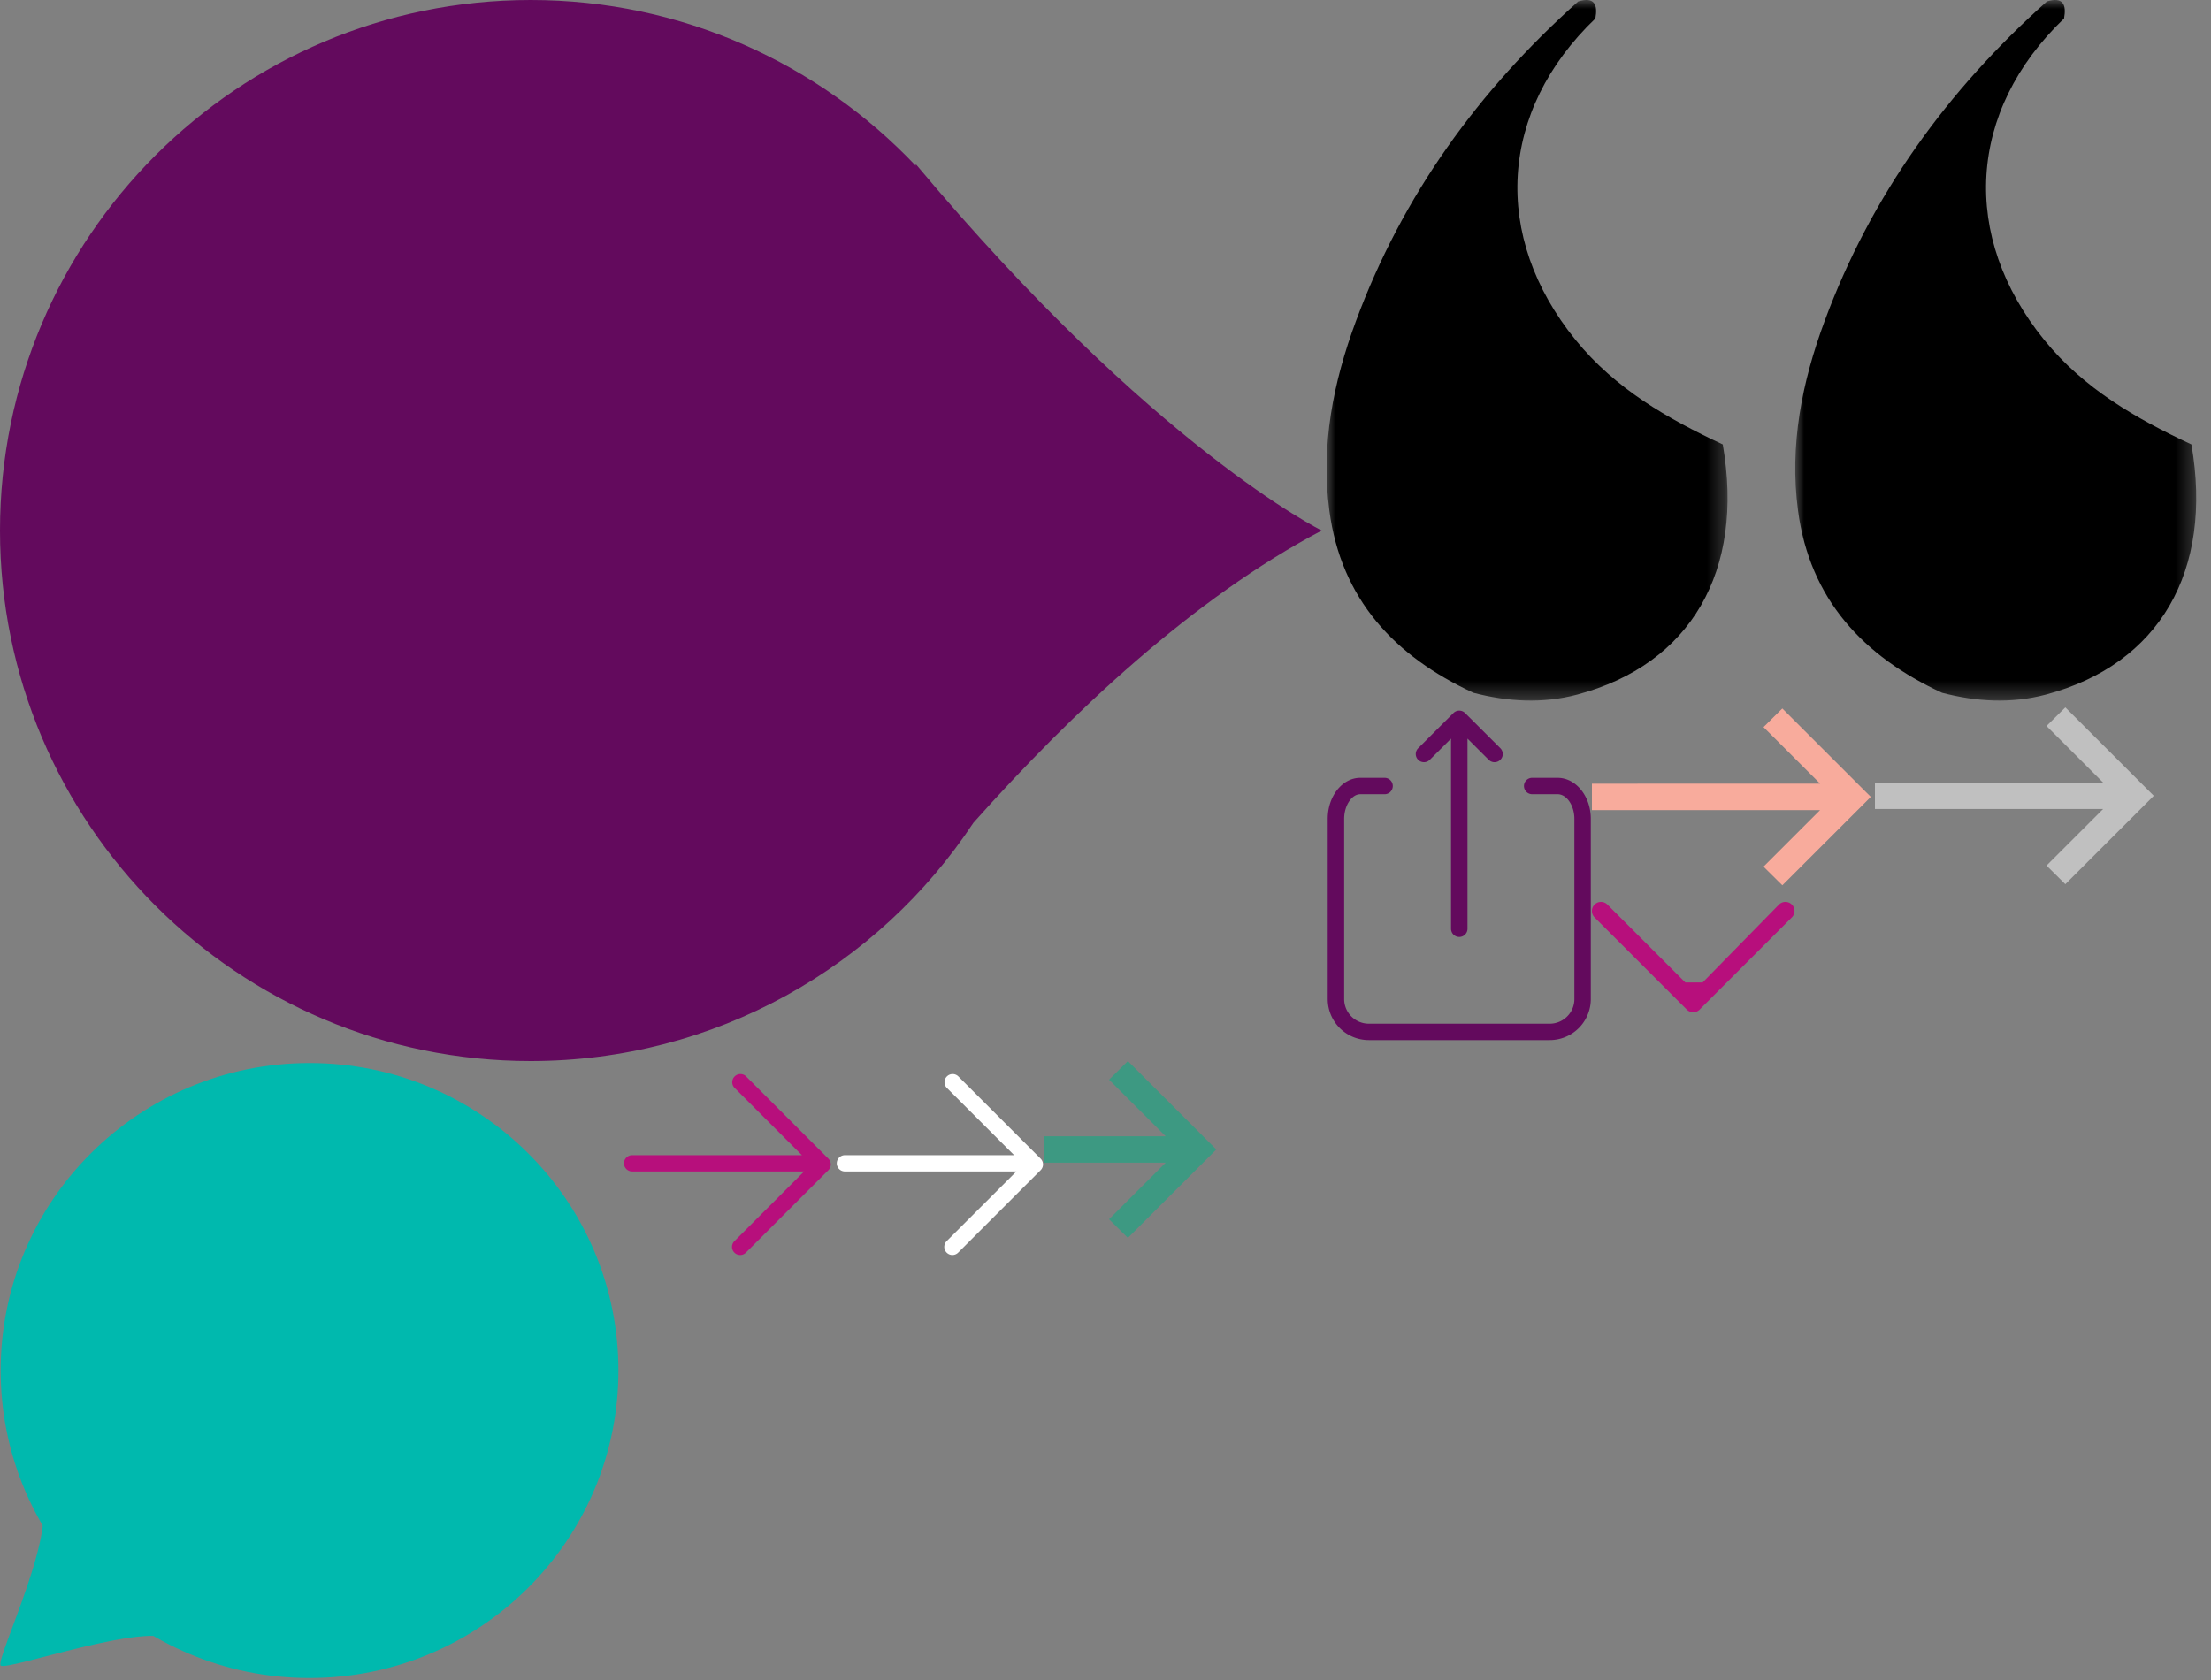 <?xml version="1.0" encoding="UTF-8" standalone="no"?><svg width="125" height="95" viewBox="0 0 125 95" xmlns="http://www.w3.org/2000/svg" xmlns:xlink="http://www.w3.org/1999/xlink"><rect x="0" y="0" width="125" height="95" fill="#808080" stroke="none"/><svg width="75" height="60" viewBox="0 0 75 60" id="drop-shape-purple"><title>Fill 1</title><path d="M74.724 30s-9.53-4.685-22.953-20.722v.094C46.304 3.604 38.575 0 30.001 0 13.431 0 0 13.432 0 30c0 16.568 13.431 30 30 30 10.462 0 19.668-5.359 25.036-13.479C60.607 40.274 67.484 33.815 74.724 30" fill="#630A5D" fill-rule="evenodd"/></svg><svg width="35" height="35" viewBox="0 0 35 35" id="drop-shape-teal" y="60"><title>Group 9</title><g fill="#00B9AE" fill-rule="evenodd"><path d="M17.5.112c9.644 0 17.463 7.782 17.463 17.388 0 9.606-7.82 17.388-17.463 17.388C7.856 34.888.037 27.106.037 17.5.037 7.894 7.857.112 17.5.112z"/><path d="M2.122 24.463c1.49 1.49-2.42 9.42-2.085 9.718.335.335 8.564-2.607 9.793-1.378 1.49 1.49-9.16-9.83-7.708-8.34z"/></g></svg><svg width="10" height="10" viewBox="0 0 10 10" id="icon-arrow-small" x="59" y="60"><title>arrow-small-line</title><path d="M4.764 0l-.219.218-.622.616-.222.22.221.22 2.979 2.978H0v1.495h6.901L3.922 8.725l-.221.221.222.22.622.616.219.218.219-.219L9.545 5.22l.219-.221-.219-.219L4.983.219 4.764 0z" fill="#3D9982" fill-rule="evenodd"/></svg><svg width="16" height="11" viewBox="0 0 16 11" id="icon-arrow-small-accent" x="90" y="40"><title>Page 1 Copy 2</title><path d="M10.764.063l-.22.217-.62.617-.223.22.222.22 2.98 2.978H0v1.494h12.9L9.923 8.787l-.22.22.22.22.623.617.22.217.218-.218 4.562-4.561.22-.222-.22-.217L10.983.282" fill="#F8AB9C" fill-rule="evenodd"/></svg><svg width="12" height="11" viewBox="0 0 12 11" id="icon-arrow-small-purple" x="35" y="60"><title>Shape</title><path d="M.277 5.783c0 .253.206.459.46.459h9.725L6.52 10.183a.458.458 0 0 0 0 .65c.18.18.47.18.65 0l4.663-4.663a.46.46 0 0 0 0-.65L7.17.857a.46.46 0 0 0-.65.65l3.817 3.817h-9.6a.46.46 0 0 0-.46.459z" fill="#B70F7C" fill-rule="evenodd"/></svg><svg width="16" height="10" viewBox="0 0 16 10" id="icon-arrow-small-transparent" x="106" y="40"><title>Page 1 Copy 2</title><path fill="#FFF" d="M10.764 0l-.219.218-.622.616-.222.22.221.22 2.979 2.978H0v1.495h12.901L9.922 8.725l-.221.221.222.22.622.616.219.218.219-.219 4.562-4.561.219-.221-.219-.219L10.983.219z" fill-rule="evenodd" fill-opacity=".5"/></svg><svg width="12" height="11" viewBox="0 0 12 11" id="icon-arrow-small-white" x="47" y="60"><title>Shape</title><path d="M.737 6.242h9.725L6.52 10.183a.458.458 0 0 0 0 .65c.18.18.47.18.65 0l4.663-4.663a.46.46 0 0 0 0-.65L7.17.857a.46.46 0 0 0-.65.65l3.817 3.817h-9.6a.46.46 0 0 0 0 .918z" fill="#FFF" fill-rule="evenodd"/></svg><svg width="12" height="7" viewBox="0 0 12 7" id="icon-down-triangle-purple" x="90" y="51"><title>Shape</title><path d="M5.283 4.557L.876.151a.512.512 0 0 0-.726 0c-.2.2-.2.525 0 .726L5.364 6.09c.2.2.525.2.726 0L11.303.876a.513.513 0 0 0-.726-.726l-4.32 4.407h-.974z" fill="#B70F7C" fill-rule="evenodd"/></svg><svg width="50" height="40" viewBox="0 0 50 40" id="quotation" x="75"><title>quotations</title><defs><path id="ia" d="M22.669 39.616V0H0v39.616h22.669z"/><path id="ic" d="M22.669 39.616V0H0v39.616h22.669z"/></defs><g fill="none" fill-rule="evenodd"><mask id="ib" fill="#fff"><use xlink:href="#ia"/></mask><path d="M14.228.08c.913-.273 1.11.175.968.965-5.462 5.233-5.866 12.328-1.124 18.173 2.244 2.765 5.193 4.449 8.326 5.915 1.239 7.167-1.811 12.436-8.23 14.145-1.95.519-3.92.407-5.867-.102-4.45-2.061-7.48-5.28-8.146-10.31-.488-3.692.22-7.245 1.504-10.71C4.294 11.04 8.599 5.099 14.228.08" fill="#000" mask="url(#ib)"/><g transform="translate(26.496)"><mask id="id" fill="#fff"><use xlink:href="#ic"/></mask><path d="M14.228.08c.913-.273 1.11.175.968.965-5.462 5.233-5.866 12.328-1.124 18.173 2.244 2.765 5.193 4.449 8.326 5.915 1.239 7.167-1.811 12.436-8.23 14.145-1.95.519-3.92.407-5.867-.102-4.45-2.061-7.48-5.28-8.146-10.31-.488-3.692.22-7.245 1.504-10.71C4.294 11.04 8.599 5.099 14.228.08" fill="#000" mask="url(#id)"/></g></g></svg><svg width="15" height="19" viewBox="0 0 15 19" id="share-small" x="75" y="40"><title>Group</title><g fill="#630A5D" fill-rule="evenodd"><path d="M13.058 3.983h-1.414a.464.464 0 1 0 0 .927h1.414c.515 0 .95.637.95 1.39v10.197c0 .767-.626 1.39-1.395 1.39H2.387a1.394 1.394 0 0 1-1.394-1.39V6.301c0-.741.425-1.39.91-1.39h1.375a.464.464 0 1 0 0-.928H1.903c-1.014 0-1.84 1.04-1.84 2.318v10.196a2.323 2.323 0 0 0 2.324 2.318h10.226a2.323 2.323 0 0 0 2.324-2.318V6.301c0-1.278-.843-2.318-1.879-2.318z"/><path d="M5.834 2.965l1.201-1.197v10.75a.464.464 0 0 0 .93 0V1.767l1.2 1.197a.463.463 0 0 0 .658 0 .462.462 0 0 0 0-.655L7.829.32a.465.465 0 0 0-.658 0L5.177 2.31a.462.462 0 0 0 0 .655c.181.181.476.181.657 0z"/></g></svg></svg>